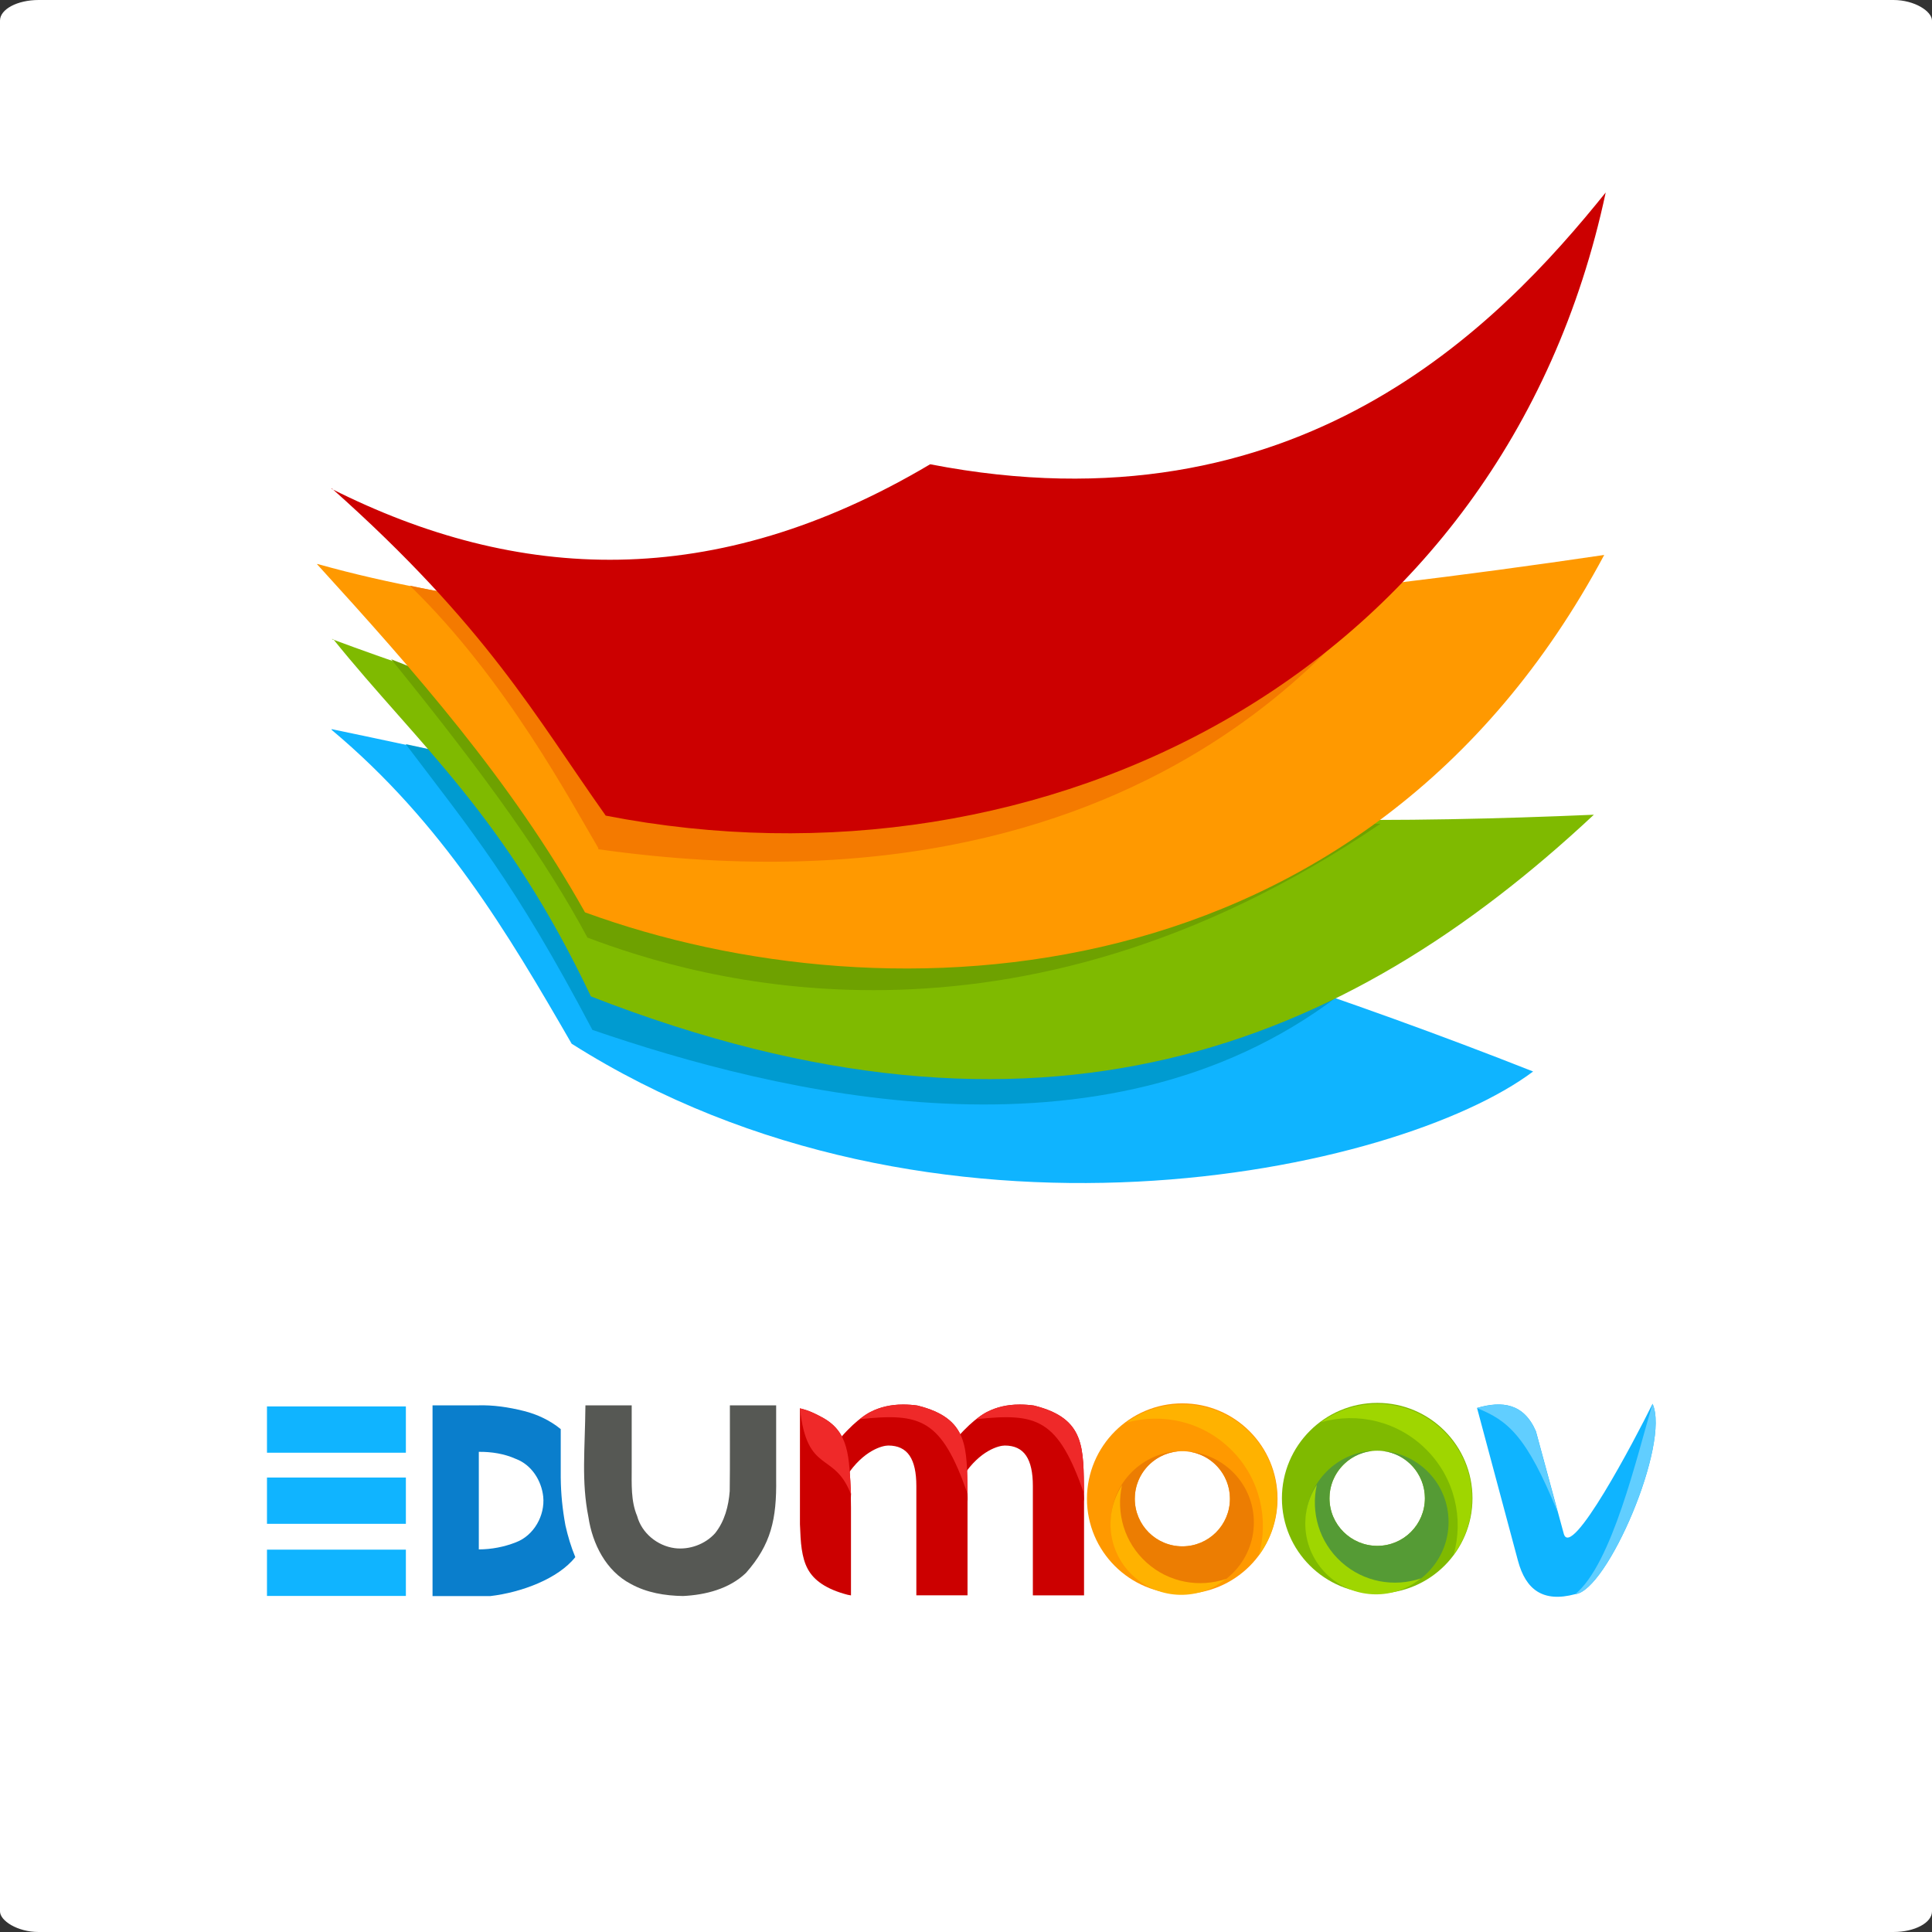 <?xml version="1.0" encoding="UTF-8" standalone="no"?>
<!-- Created with Inkscape (http://www.inkscape.org/) -->

<svg
   xmlns:dc="http://purl.org/dc/elements/1.1/"
   xmlns:cc="http://creativecommons.org/ns#"
   xmlns:rdf="http://www.w3.org/1999/02/22-rdf-syntax-ns#"
   xmlns:svg="http://www.w3.org/2000/svg"
   xmlns="http://www.w3.org/2000/svg"
   xmlns:sodipodi="http://sodipodi.sourceforge.net/DTD/sodipodi-0.dtd"
   xmlns:inkscape="http://www.inkscape.org/namespaces/inkscape"
   width="250"
   height="250"
   id="svg3096"
   version="1.1"
   inkscape:version="0.91 r"
   sodipodi:docname="carre_soft.svg"
   inkscape:export-filename="C:\wamp\www\edumoov.com\app\webroot\themes\basic\logo_edumoov\logo_carre_big.png"
   inkscape:export-xdpi="180"
   inkscape:export-ydpi="180">
  <rect width="100%" height="100%" fill="#333333" stroke="none"/>
  <defs
     id="defs3098">
    <linearGradient
       id="linearGradient3065"
       x1="271"
       gradientUnits="userSpaceOnUse"
       y1="347"
       gradientTransform="matrix(0.211,0,0,0.208,179.687,273.738)"
       x2="426"
       y2="347">
      <stop
         stop-color="#0090f2"
         stop-opacity="0.941"
         offset="0"
         id="stop7" />
      <stop
         stop-color="#2278cc"
         stop-opacity="0.196"
         offset="1"
         id="stop9" />
    </linearGradient>
    <linearGradient
       id="linearGradient3067"
       x1="272"
       gradientUnits="userSpaceOnUse"
       y1="331"
       gradientTransform="matrix(0.211,0,0,0.208,179.687,273.738)"
       x2="433"
       y2="331">
      <stop
         stop-color="#6a9c19"
         offset="0"
         id="stop12" />
      <stop
         stop-color="#3eb401"
         stop-opacity="0.196"
         offset="1"
         id="stop14" />
    </linearGradient>
    <linearGradient
       id="linearGradient3069"
       x1="270"
       gradientUnits="userSpaceOnUse"
       y1="313"
       gradientTransform="matrix(0.211,0,0,0.208,179.687,273.738)"
       x2="437"
       y2="313">
      <stop
         stop-color="#eb6800"
         offset="0"
         id="stop17" />
      <stop
         stop-color="#eb6800"
         stop-opacity="0.196"
         offset="1"
         id="stop19" />
    </linearGradient>
  </defs>
  <sodipodi:namedview
     id="base"
     pagecolor="#ffffff"
     bordercolor="#666666"
     borderopacity="1.0"
     inkscape:pageopacity="0.0"
     inkscape:pageshadow="2"
     inkscape:zoom="1.4"
     inkscape:cx="158.07911"
     inkscape:cy="67.022245"
     inkscape:document-units="px"
     inkscape:current-layer="layer1"
     showgrid="false"
     fit-margin-top="0"
     fit-margin-left="0"
     fit-margin-right="0"
     fit-margin-bottom="0"
     inkscape:window-width="1301"
     inkscape:window-height="744"
     inkscape:window-x="65"
     inkscape:window-y="24"
     inkscape:window-maximized="1" />
  <g
     inkscape:label="Calque 1"
     inkscape:groupmode="layer"
     id="layer1"
     transform="translate(-250.518,-411.433)">
    <rect
       style="fill:#ffffff;fill-opacity:1;stroke:none"
       id="rect3213"
       width="250"
       height="250"
       x="250.518"
       y="411.433"
       rx="5"
       ry="2.666" />
    <g
       id="g25"
       transform="matrix(1.917,0,0,1.943,-183.516,-199.021)">
      <path
         inkscape:connector-curvature="0"
         id="path31"
         d="m 248.8,362.74 c 28.7,5.89 56.2,13.1 81.1,22.8 -9.14,6.78 -40.5,13.4 -64.9,-1.85 -4.3,-7.35 -8.7,-14.7 -16.2,-20.9 z"
         style="fill:#00afff;fill-opacity:0.941" />
      <path
         inkscape:connector-curvature="0"
         id="path33"
         d="m 253.8,363.74 c 22,4.62 43.1,10 62.9,16.8 -15.9,11.9 -38,6.39 -50.3,2.23 -5.304,-9.92 -8.162,-13.239 -12.6,-19.03 z"
         style="fill:#009bd0;fill-opacity:1" />
      <path
         inkscape:connector-curvature="0"
         id="path35"
         d="m 248.8,356.74 c 32.4,11.9 59.3,12.8 85.2,11.7 -16.8,15.5 -37.3,23.8 -67.7,12.1 -5.82,-12.1 -11.6,-16.7 -17.4,-23.8 z"
         style="fill:#7fba00" />
      <path
         inkscape:connector-curvature="0"
         id="path37"
         d="m 319.6,369.04 c -24.9,16.7 -46.234,10.311 -53.534,7.581 -2.75,-5.05 -6.585,-10.433 -13.245,-18.533 21.035,8.397 47.068,10.962 66.779,10.953 z"
         style="fill:#6ea100;fill-opacity:1" />
      <path
         inkscape:connector-curvature="0"
         id="path39"
         d="m 247.8,351.74 c 6.6,7.15 13.1,14.4 18.1,23.2 20.5,7.39 52.7,5.92 68.8,-23.8 -39.2,5.72 -67.9,5.84 -86.8,0.616 z"
         style="fill:#ff9900" />
      <path
         inkscape:connector-curvature="0"
         id="path41"
         d="m 266.8,370.74 c 39.5,5.49 52.7,-18 54,-18.5 -29.1,3.46 -50.421,4.413 -66.721,0.943 6.49,6.21 10.921,14.477 12.721,17.477 z"
         style="fill:#f47a00;fill-opacity:1" />
      <path
         inkscape:connector-curvature="0"
         id="path43"
         d="m 248.8,346.74 c 12.5,6.21 25.8,6.91 40.4,-1.64 24.8,4.75 38.4,-9.27 45.6,-18.1 -6.92,32 -37.9,47.2 -67.5,41.5 -4.76,-6.62 -8.02,-12.6 -18.5,-21.8 z"
         style="fill:#cc0000" />
    </g>
    <g
       id="g4738"
       transform="translate(-0.449,0.505)">
      <path
         inkscape:connector-curvature="0"
         id="path51-8"
         d="m 285.514,592.919 17.973,0 0,5.991 -17.973,0 z"
         style="opacity:0.99;fill:#0fb4ff;fill-opacity:1" />
      <path
         inkscape:connector-curvature="0"
         id="path53-2"
         d="m 285.514,611.451 17.973,0 0,5.991 -17.973,0 z"
         style="opacity:0.99;fill:#0fb4ff;fill-opacity:1" />
      <path
         inkscape:connector-curvature="0"
         id="path55-9"
         d="m 285.514,602.12 17.973,0 0,5.991 -17.973,0 z"
         style="opacity:0.99;fill:#0fb4ff;fill-opacity:1" />
      <path
         sodipodi:nodetypes="ccccccccccccccccc"
         inkscape:connector-curvature="0"
         id="path59-1"
         d="m 306.937,592.781 0,24.681 7.472,0 c 4.015,-0.472 8.786,-2.237 11.001,-5.044 -0.55,-1.326 -0.948,-2.659 -1.275,-4.1 -0.389,-2.106 -0.586,-4.059 -0.609,-6.204 l 0,-6.258 c -1.381,-1.132 -3.046,-1.918 -4.774,-2.347 -1.987,-0.499 -3.984,-0.794 -6.015,-0.728 l -5.799,0 z m 5.988,6.015 c 1.649,-0.017 3.314,0.245 4.801,0.917 2.022,0.76 3.306,2.784 3.534,4.882 0.246,2.433 -1.205,5.03 -3.534,5.907 -1.526,0.601 -3.161,0.913 -4.801,0.917 -6e-5,-4.208 2e-4,-8.416 0,-12.624 z"
         style="opacity:0.99;fill:#097dcc;fill-opacity:1" />
      <path
         inkscape:connector-curvature="0"
         id="path61-3"
         d="m 326.721,592.781 c -0.055,5.781 -0.54,9.79 0.388,14.455 0.517,3.468 2.274,6.98 5.487,8.653 2.055,1.137 4.43,1.531 6.754,1.563 2.921,-0.143 5.973,-0.916 8.141,-2.984 3.249,-3.686 3.988,-6.949 3.911,-12.205 v -9.482 h -5.988 c -0.014,3.698 0.028,7.399 -0.021,11.096 -0.149,1.952 -0.657,3.902 -1.895,5.452 -1.283,1.434 -3.333,2.174 -5.232,1.929 -2.247,-0.303 -4.259,-1.949 -4.855,-4.159 -0.822,-1.942 -0.7,-4.151 -0.702,-6.243 v -8.075 c -1.996,-3e-5 -3.993,6e-5 -5.988,-4e-5 z"
         style="opacity:0.99;fill:#555753" />
      <path
         inkscape:connector-curvature="0"
         id="path4025-5"
         d="m 354.48,593.167 0,8.314 0,6.682 c 0.051,1.188 0.086,2.261 0.233,3.225 0.147,0.964 0.369,1.812 0.777,2.564 0.408,0.753 0.994,1.389 1.826,1.943 0.832,0.554 1.92,1.031 3.341,1.399 l 0.427,0.078 0,-11.383 c 0,-0.597 -0.034,-1.144 0,-1.671 -0.251,-4.915 -0.191,-8.115 -3.807,-10.023 -0.803,-0.424 -1.561,-0.832 -2.797,-1.127 z"
         style="font-size:50.549px;font-style:normal;font-variant:normal;font-weight:normal;font-stretch:normal;line-height:125%;letter-spacing:0px;word-spacing:0px;fill:#cc0000;fill-opacity:1;stroke:none;font-family:AcmeFont;-inkscape-font-specification:AcmeFont" />
      <path
         sodipodi:nodetypes="scccccccccccs"
         inkscape:connector-curvature="0"
         id="path3859-9"
         d="m 367.805,592.675 c -1.59,2e-5 -2.983,0.336 -4.211,0.964 -0.514,0.263 -2.325,1.33 -4.615,4.262 0.857,0.807 1.271,2.275 1.542,4.02 2.203,-3.361 4.668,-3.942 5.388,-3.942 1.257,2e-5 2.179,0.444 2.765,1.318 0.585,0.874 0.868,2.174 0.868,3.922 l 0,14.145 6.623,0 0,-12.152 c 0.033,-0.301 1.3e-4,-0.87 0,-0.997 -0.106,-5.922 0.234,-9.751 -6.494,-11.413 -0.583,-0.08 -1.203,-0.129 -1.865,-0.129 z"
         style="font-size:50.549px;font-style:normal;font-variant:normal;font-weight:normal;font-stretch:normal;line-height:125%;letter-spacing:0px;word-spacing:0px;fill:#cc0000;fill-opacity:1;stroke:none;font-family:AcmeFont;-inkscape-font-specification:AcmeFont" />
      <path
         sodipodi:nodetypes="scccccccccccs"
         inkscape:connector-curvature="0"
         id="path3859-17-8"
         d="m 382.882,592.676 c -1.59,2e-5 -2.983,0.336 -4.211,0.964 -0.514,0.263 -2.325,1.33 -4.615,4.262 0.857,0.807 1.271,2.275 1.542,4.02 2.203,-3.361 4.668,-3.942 5.388,-3.942 1.257,2e-5 2.179,0.444 2.765,1.318 0.585,0.874 0.868,2.174 0.868,3.922 l 0,14.145 6.623,0 0,-12.152 c 0.033,-0.301 1.3e-4,-0.87 0,-0.997 -0.106,-5.922 0.234,-9.751 -6.494,-11.413 -0.583,-0.08 -1.203,-0.129 -1.865,-0.129 z"
         style="font-size:50.549px;font-style:normal;font-variant:normal;font-weight:normal;font-stretch:normal;line-height:125%;letter-spacing:0px;word-spacing:0px;fill:#cc0000;fill-opacity:1;stroke:none;font-family:AcmeFont;-inkscape-font-specification:AcmeFont" />
      <path
         style="font-size:50.549px;font-style:normal;font-variant:normal;font-weight:normal;font-stretch:normal;line-height:125%;letter-spacing:0px;word-spacing:0px;fill:#ef2929;fill-opacity:1;stroke:none;font-family:AcmeFont;-inkscape-font-specification:AcmeFont"
         d="m 382.89,592.676 c -1.59,2e-5 -2.983,0.336 -4.211,0.964 -0.514,0.263 -0.967,0.586 -1.382,0.932 7.893,-0.848 10.57,-0.063 13.952,9.645 -0.106,-5.922 0.234,-9.751 -6.494,-11.413 -0.583,-0.08 -1.203,-0.129 -1.865,-0.129 z"
         id="path3859-0-2-4"
         inkscape:connector-curvature="0"
         sodipodi:nodetypes="sccccs" />
      <g
         transform="matrix(0.878,0,0,0.878,4.319,278.269)"
         id="g4284-0">
        <path
           id="path4264-7"
           transform="matrix(1.139,0,0,1.139,255.781,785.615)"
           d="m 175.062,-375.5 c -6.808,0 -12.344,5.536 -12.344,12.344 0,6.808 5.536,12.312 12.344,12.312 6.808,0 12.312,-5.505 12.312,-12.312 0,-6.808 -5.505,-12.344 -12.312,-12.344 z m 0,6.188 c 3.404,0 6.156,2.752 6.156,6.156 0,3.404 -2.752,6.156 -6.156,6.156 -3.404,0 -6.156,-2.752 -6.156,-6.156 0,-3.404 2.752,-6.156 6.156,-6.156 z"
           style="fill:#ff9900;fill-opacity:1;stroke:none"
           inkscape:connector-curvature="0" />
        <path
           id="path4264-5-6"
           transform="matrix(1.139,0,0,1.139,255.781,785.615)"
           d="m 174.125,-369.281 c -4.662,0.473 -8.312,4.401 -8.312,9.188 0,5.106 4.144,9.25 9.25,9.25 5.106,0 9.25,-4.144 9.25,-9.25 0,-4.893 -3.815,-8.862 -8.625,-9.188 3.108,0.316 5.531,2.934 5.531,6.125 0,3.404 -2.752,6.156 -6.156,6.156 -3.404,0 -6.156,-2.752 -6.156,-6.156 0,-3.191 2.423,-5.809 5.531,-6.125 -0.104,0.007 -0.209,-0.011 -0.312,0 z"
           style="fill:#ec7d02;fill-opacity:1;stroke:none"
           inkscape:connector-curvature="0" />
        <path
           inkscape:connector-curvature="0"
           id="path4264-3-3"
           d="m 465.054,362.162 c -4.956,-4.956 -12.654,-5.402 -18.143,-1.396 5.348,-1.501 11.3,-0.175 15.507,4.032 4.207,4.207 5.533,10.159 4.032,15.507 4.006,-5.49 3.56,-13.187 -1.396,-18.143 z"
           style="fill:#ffb200;fill-opacity:1;stroke:none" />
        <path
           id="path4264-3-4-6"
           d="m 448.048,383.462 c 3.895,3.5 9.656,3.527 13.592,0.319 -3.93,1.333 -8.424,0.581 -11.73,-2.391 -3.306,-2.971 -4.532,-7.359 -3.626,-11.409 -2.771,4.255 -2.131,9.981 1.764,13.481 z"
           style="fill:#ffb200;fill-opacity:1;stroke:none"
           inkscape:connector-curvature="0" />
      </g>
      <g
         transform="matrix(0.878,0,0,0.878,29.526,278.206)"
         id="g4284-1-1">
        <path
           id="path4264-87-5"
           transform="matrix(1.139,0,0,1.139,227.079,785.687)"
           d="m 200.281,-375.562 c -6.808,0 -12.344,5.536 -12.344,12.344 0,6.808 5.536,12.312 12.344,12.312 6.808,0 12.312,-5.505 12.312,-12.312 0,-6.808 -5.505,-12.344 -12.312,-12.344 z m 0,6.188 c 3.404,0 6.156,2.752 6.156,6.156 0,3.404 -2.752,6.156 -6.156,6.156 -3.404,0 -6.188,-2.752 -6.188,-6.156 0,-3.404 2.784,-6.156 6.188,-6.156 z"
           style="fill:#7fba00;fill-opacity:1;stroke:none"
           inkscape:connector-curvature="0" />
        <path
           id="path4264-5-4-4"
           transform="matrix(1.139,0,0,1.139,227.079,785.687)"
           d="m 199.312,-369.344 c -4.662,0.473 -8.281,4.401 -8.281,9.188 0,5.106 4.144,9.25 9.25,9.25 5.106,0 9.219,-4.144 9.219,-9.25 0,-4.893 -3.783,-8.862 -8.594,-9.188 3.108,0.316 5.531,2.934 5.531,6.125 0,3.404 -2.752,6.156 -6.156,6.156 -3.404,0 -6.188,-2.752 -6.188,-6.156 0,-3.191 2.423,-5.809 5.531,-6.125 -0.101,0.007 -0.212,-0.01 -0.312,0 z"
           style="fill:#559b35;fill-opacity:1;stroke:none"
           inkscape:connector-curvature="0" />
        <path
           inkscape:connector-curvature="0"
           id="path4264-3-7-2"
           d="m 465.054,362.162 c -4.956,-4.956 -12.654,-5.402 -18.143,-1.396 5.348,-1.501 11.3,-0.175 15.507,4.032 4.207,4.207 5.533,10.159 4.032,15.507 4.006,-5.49 3.56,-13.187 -1.396,-18.143 z"
           style="fill:#9fd600;fill-opacity:1;stroke:none" />
        <path
           id="path4264-3-4-7-0"
           d="m 448.048,383.462 c 3.895,3.5 9.656,3.527 13.592,0.319 -3.93,1.333 -8.424,0.581 -11.73,-2.391 -3.306,-2.971 -4.532,-7.359 -3.626,-11.409 -2.771,4.255 -2.131,9.981 1.764,13.481 z"
           style="fill:#9fd600;fill-opacity:1;stroke:none"
           inkscape:connector-curvature="0" />
      </g>
      <g
         transform="matrix(0.878,0,0,0.878,-9.848,291.982)"
         id="g4945-9">
        <path
           sodipodi:nodetypes="cccccccc"
           inkscape:connector-curvature="0"
           id="path3058-5-7"
           d="m 529.205,370.422 c -4.757,1.275 -7.291,-0.671 -8.432,-4.929 l -6.033,-22.517 c 3.744,-1.098 6.92,-0.647 8.684,3.456 l 4.091,15.047 c 1.05,4.093 10.469,-13.788 13.093,-19.115 2.644,5.838 -6.67,27.609 -11.402,28.058 z"
           style="fill:#0fb4ff;fill-opacity:1;stroke:none" />
        <path
           style="fill:#61ceff;fill-opacity:1;stroke:none"
           d="m 526.62,358.342 -3.209,-11.926 c -1.764,-4.103 -4.94,-4.52 -8.684,-3.421 4.483,1.809 7.291,3.984 11.894,15.347 z"
           id="path4793-3"
           inkscape:connector-curvature="0"
           sodipodi:nodetypes="cccc" />
        <path
           sodipodi:nodetypes="cccc"
           inkscape:connector-curvature="0"
           id="path3058-5-4-7"
           d="m 529.205,370.422 c 5.443,-4.429 9.092,-20.337 11.402,-28.058 2.644,5.838 -6.67,27.609 -11.402,28.058 z"
           style="fill:#61ceff;fill-opacity:1;stroke:none" />
      </g>
      <path
         sodipodi:nodetypes="ccscc"
         inkscape:connector-curvature="0"
         id="path4025-9-2"
         d="m 354.48,593.167 c 0.91,8.642 4.456,5.474 6.605,11.15 -0.251,-4.915 -0.191,-8.115 -3.807,-10.023 -0.803,-0.424 -1.561,-0.832 -2.797,-1.127 z"
         style="font-size:50.549px;font-style:normal;font-variant:normal;font-weight:normal;font-stretch:normal;line-height:125%;letter-spacing:0px;word-spacing:0px;fill:#ef2929;fill-opacity:1;stroke:none;font-family:AcmeFont;-inkscape-font-specification:AcmeFont" />
      <path
         sodipodi:nodetypes="sccccs"
         inkscape:connector-curvature="0"
         id="path3859-0-6"
         d="m 367.805,592.675 c -1.59,2e-5 -2.983,0.336 -4.211,0.964 -0.514,0.263 -0.967,0.586 -1.382,0.932 7.893,-0.848 10.57,-0.063 13.952,9.645 -0.106,-5.922 0.234,-9.751 -6.494,-11.413 -0.583,-0.08 -1.203,-0.129 -1.865,-0.129 z"
         style="font-size:50.549px;font-style:normal;font-variant:normal;font-weight:normal;font-stretch:normal;line-height:125%;letter-spacing:0px;word-spacing:0px;fill:#ef2929;fill-opacity:1;stroke:none;font-family:AcmeFont;-inkscape-font-specification:AcmeFont" />
    </g>
  </g>
</svg>
